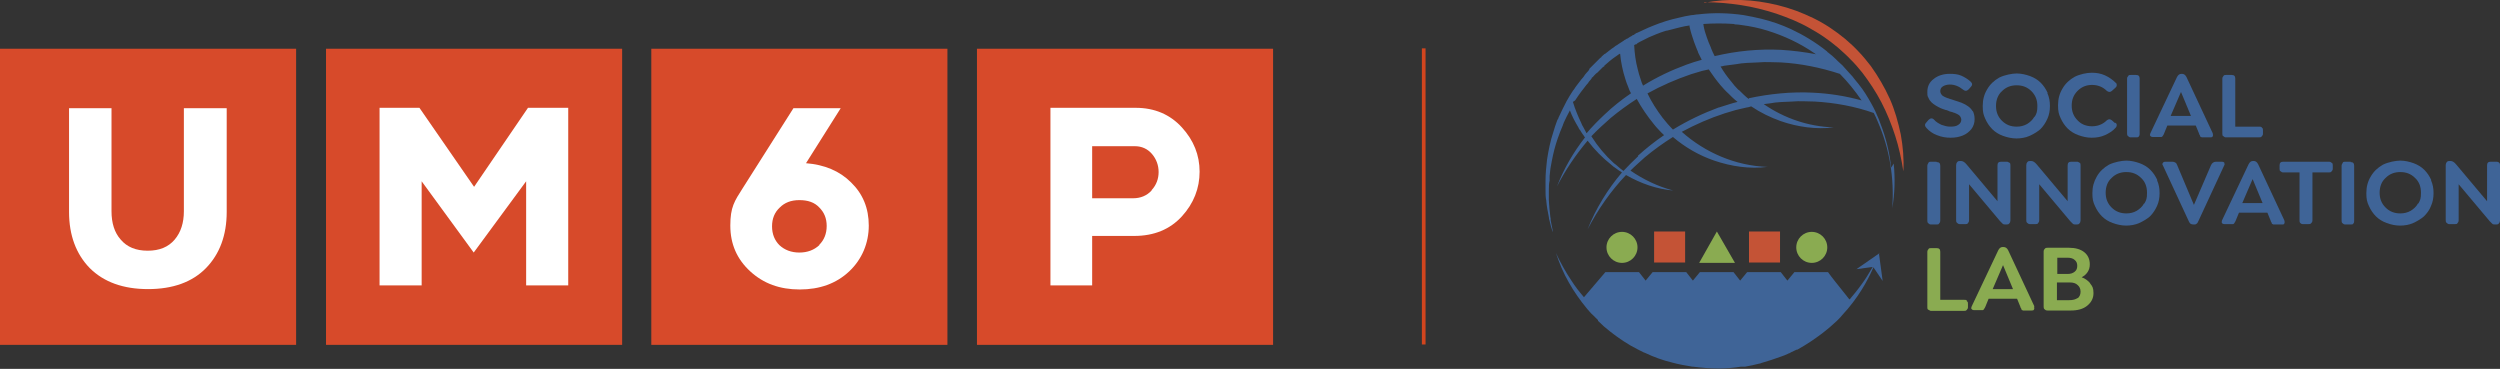 <?xml version="1.0" encoding="UTF-8"?>
<svg id="Layer_2" data-name="Layer 2" xmlns="http://www.w3.org/2000/svg" viewBox="0 0 677.1 99.9">
  <rect x="0" y="0" width="677.1" height="99.9" fill="#333333" stroke="none"/>
  <defs>
    <style>
      .cls-1 {
        fill: #d1451e;
      }

      .cls-1, .cls-2, .cls-3, .cls-4, .cls-5, .cls-6 {
        stroke-width: 0px;
      }

      .cls-2 {
        fill: #c45336;
      }

      .cls-3 {
        fill: #8aab51;
      }

      .cls-4 {
        fill: #d74a2a;
      }

      .cls-5 {
        fill: #3f6497;
      }

      .cls-6 {
        fill: #fff;
      }
    </style>
  </defs>
  <g id="Layer_1-2" data-name="Layer 1">
    <g>
      <g>
        <g>
          <rect class="cls-4" y="13.2" width="80.2" height="80.2"/>
          <path class="cls-6" d="M61.4,29.3v28.1c0,6.3-1.9,11.4-5.6,15.2-3.7,3.8-9,5.7-15.7,5.7s-12-1.9-15.8-5.7c-3.7-3.8-5.6-8.9-5.6-15.2v-28.1h11.5v27.9c0,3.2.8,5.8,2.5,7.7,1.7,2,4.1,3,7.3,3s5.6-1,7.3-3c1.7-2,2.5-4.6,2.5-7.7v-27.9h11.5Z"/>
          <rect class="cls-4" x="88.3" y="13.2" width="80.2" height="80.2"/>
          <rect class="cls-4" x="176.4" y="13.2" width="80.2" height="80.2"/>
          <rect class="cls-4" x="264.6" y="13.2" width="80.2" height="80.2"/>
          <polygon class="cls-6" points="153.9 29.2 153.9 77.3 142.5 77.3 142.5 49.1 128.3 68.4 114.2 49.1 114.2 77.3 102.8 77.3 102.8 29.2 113.6 29.2 128.4 50.6 143 29.2 153.9 29.2"/>
          <path class="cls-6" d="M221.9,66.3c1.3-1.3,2-3,2-5.1s-.7-3.7-2-5c-1.3-1.4-3.1-2-5.4-2s-4,.7-5.3,2c-1.4,1.3-2.1,3-2.1,5.1s.7,3.8,2,5.1c1.4,1.3,3.2,2,5.4,2s4-.7,5.4-2M230.5,49.4c3.2,3.1,4.8,7,4.8,11.7s-1.8,9.1-5.3,12.4-8,4.9-13.4,4.9-9.8-1.6-13.4-4.9c-3.6-3.3-5.4-7.4-5.4-12.4s1.1-6.6,3.4-10.2l13.7-21.6h12.8l-9.4,14.9c5,.4,9.1,2.1,12.2,5.2"/>
          <path class="cls-6" d="M311.9,51.5c1.3-1.4,1.9-3.1,1.9-4.9s-.6-3.5-1.8-4.9c-1.2-1.4-2.8-2.1-4.6-2.1h-11.6v14.1h11.1c2,0,3.7-.7,5-2.1M320.1,34.5c3.2,3.5,4.8,7.5,4.8,12s-1.6,8.6-4.8,12.1c-3.2,3.5-7.5,5.3-12.9,5.3h-11.4v13.4h-11.3V29.2h23.1c5.1,0,9.3,1.8,12.5,5.3"/>
        </g>
        <rect class="cls-1" x="385.1" y="13.1" width="1" height="80.2"/>
      </g>
      <g>
        <g>
          <path class="cls-5" d="M534.3,30.2c-.5-1-1.6-1.8-3.1-2.4-.3-.1-1.2-.4-2.7-.9-.4-.1-.7-.2-.9-.3-.2,0-.5-.2-.8-.3-.3-.1-.5-.3-.7-.4-.1-.1-.3-.3-.4-.5-.1-.2-.2-.4-.2-.7,0-.5.2-1,.7-1.3.5-.3,1.1-.5,1.9-.5,1.3,0,2.5.5,3.6,1.4.5.4,1,.4,1.5-.1l.6-.7c.5-.5.4-1-.2-1.5-.7-.6-1.5-1.1-2.4-1.5-.9-.4-2-.5-3.1-.5-1.8,0-3.3.5-4.4,1.4-1.2.9-1.7,2.1-1.7,3.5s.1,1.1.3,1.6c.2.5.5.9.8,1.2.3.3.7.6,1.2.9.5.3.9.5,1.3.7.4.2.9.3,1.4.5.3,0,.6.2,1.1.4.5.1.8.2,1,.3.2,0,.5.2.8.3.3.1.5.3.7.4.1.1.3.3.4.5.1.2.2.5.2.7,0,.6-.3,1.1-.8,1.4-.5.4-1.3.5-2.2.5s-1.5-.2-2.4-.5c-.8-.4-1.5-.8-2-1.4-.5-.5-1-.4-1.5.1l-.6.7c-.5.5-.4,1,.1,1.5.7.8,1.7,1.5,2.8,1.9,1.2.5,2.4.7,3.7.7s2.3-.2,3.3-.6c1-.4,1.7-1,2.3-1.7.6-.8.9-1.7.9-2.7s-.2-1.6-.5-2.3Z"/>
          <path class="cls-5" d="M554.6,25.2c-.5-1.1-1.1-2-1.9-2.8-.8-.8-1.8-1.4-2.9-1.8-1.1-.4-2.4-.7-3.6-.7s-3.3.4-4.7,1.1c-1.4.8-2.5,1.8-3.3,3.2-.8,1.3-1.2,2.8-1.2,4.5s.2,2.4.7,3.5c.5,1.1,1.1,2,1.9,2.8.8.8,1.8,1.4,2.9,1.8,1.1.4,2.4.7,3.6.7s2.5-.2,3.6-.7c1.1-.5,2.1-1.1,2.9-1.8.8-.8,1.4-1.7,1.9-2.8.5-1.1.7-2.2.7-3.5s-.2-2.4-.7-3.5ZM551,31.6c-.5.9-1.2,1.5-2,2-.9.5-1.8.7-2.8.7-1.6,0-2.9-.5-4-1.6-1.1-1.1-1.6-2.4-1.6-4s.5-3,1.6-4c1.1-1.1,2.4-1.6,4-1.6s2.9.5,4,1.6c1.1,1.1,1.6,2.4,1.6,4s-.2,2-.7,2.9Z"/>
          <path class="cls-5" d="M572.9,33.4l-.9-.8c-.5-.4-.9-.4-1.4,0-1.1,1.1-2.5,1.6-4,1.6s-2.9-.5-3.9-1.6c-1.1-1.1-1.6-2.4-1.6-4s.5-2.9,1.6-4c1.1-1.1,2.4-1.6,3.9-1.6s2.9.5,4,1.6c.5.4,1,.4,1.4,0l.9-.8c.2-.2.4-.4.4-.7,0-.3,0-.5-.3-.7-.8-.8-1.8-1.5-2.9-2-1.1-.5-2.3-.7-3.6-.7s-3.2.4-4.6,1.1c-1.4.8-2.5,1.8-3.3,3.2-.8,1.3-1.2,2.8-1.2,4.5s.2,2.4.7,3.5c.5,1.1,1.1,2,1.9,2.8.8.8,1.8,1.4,2.9,1.8,1.1.4,2.3.7,3.6.7s2.5-.2,3.6-.7c1.1-.5,2.1-1.1,2.9-2,.2-.2.3-.5.3-.7,0-.3-.1-.5-.4-.7Z"/>
          <path class="cls-5" d="M578.6,20.3h-1.5c-.3,0-.6,0-.7.3-.2.2-.3.4-.3.7v14.8c0,.3,0,.6.3.8.2.2.4.3.7.3h1.5c.3,0,.6,0,.7-.3.2-.2.2-.4.2-.8v-14.8c0-.7-.3-1-1-1Z"/>
          <path class="cls-5" d="M599.3,36.1l-7.1-15.2c-.3-.6-.7-.9-1.2-.9h-.2c-.5,0-.9.3-1.2.9l-7.2,15.2c-.1.3-.2.6,0,.7.1.2.4.3.7.3h1.9c.2,0,.3,0,.4,0,.1,0,.2-.1.3-.2s.1-.2.2-.3.1-.2.2-.4l.9-2.2h7.7l.9,2.2c0,.2.1.3.2.4,0,0,0,.1.1.3,0,.1.1.2.2.2s.1,0,.2.1c.1,0,.2,0,.3,0h2c.3,0,.6,0,.7-.3.1-.2.1-.4,0-.7ZM587.9,31.4l2.8-6.5,2.7,6.5h-5.6Z"/>
          <path class="cls-5" d="M612.6,34.5c-.2-.2-.4-.2-.8-.2h-6.4v-13c0-.7-.3-1-1-1h-1.5c-.3,0-.6,0-.7.3-.2.2-.3.4-.3.7v14.9c0,.3,0,.6.3.7.2.2.4.3.7.3h8.9c.3,0,.6,0,.8-.3.2-.2.3-.4.3-.7v-.9c0-.3,0-.6-.3-.7Z"/>
        </g>
        <g>
          <path class="cls-5" d="M524.5,43.8h-1.5c-.3,0-.6,0-.7.3s-.3.4-.3.8v14.8c0,.3,0,.6.3.8.2.2.4.3.7.3h1.5c.3,0,.6,0,.7-.3.2-.2.3-.4.3-.8v-14.8c0-.7-.3-1-1-1Z"/>
          <path class="cls-5" d="M544.2,44.1c-.2-.2-.4-.3-.7-.3h-1.5c-.7,0-1,.3-1,1v9.7l-8.4-10c-.5-.6-1-.9-1.5-.9h-.2c-.3,0-.6,0-.8.3-.2.2-.3.5-.3.8v14.9c0,.3,0,.6.3.8.2.2.4.3.7.3h1.5c.3,0,.6,0,.7-.3.2-.2.3-.4.3-.8v-9.7l8.4,10c.3.3.5.5.7.7.2.2.5.2.8.2h.2c.3,0,.6,0,.8-.3.2-.2.3-.5.3-.8v-14.9c0-.3,0-.6-.3-.8Z"/>
          <path class="cls-5" d="M563.2,44.1c-.2-.2-.4-.3-.7-.3h-1.5c-.7,0-1,.3-1,1v9.7l-8.4-10c-.5-.6-1-.9-1.5-.9h-.2c-.3,0-.6,0-.8.3-.2.2-.3.5-.3.8v14.9c0,.3,0,.6.3.8.2.2.4.3.7.3h1.5c.3,0,.6,0,.7-.3.2-.2.3-.4.3-.8v-9.7l8.4,10c.3.3.5.5.7.7.2.2.5.2.8.2h.2c.3,0,.6,0,.8-.3.2-.2.3-.5.3-.8v-14.9c0-.3,0-.6-.3-.8Z"/>
          <path class="cls-5" d="M584.3,48.8c-.5-1.1-1.1-2-1.9-2.8-.8-.8-1.8-1.4-2.9-1.8-1.1-.4-2.4-.7-3.6-.7s-3.3.4-4.7,1.1c-1.4.8-2.5,1.8-3.3,3.2s-1.2,2.8-1.2,4.5.2,2.4.7,3.5c.5,1.1,1.1,2,1.9,2.8.8.8,1.8,1.4,2.9,1.8,1.1.4,2.4.7,3.6.7s2.5-.2,3.6-.7c1.1-.5,2.1-1.1,2.9-1.8.8-.8,1.4-1.7,1.9-2.8.5-1.1.7-2.2.7-3.5s-.2-2.4-.7-3.5ZM580.7,55.1c-.5.9-1.2,1.5-2,2-.9.5-1.8.7-2.8.7-1.6,0-2.9-.5-4-1.6-1.1-1.1-1.6-2.4-1.6-4s.5-3,1.6-4c1.1-1.1,2.4-1.6,4-1.6s2.9.5,4,1.6c1.1,1,1.6,2.4,1.6,4s-.2,2-.7,2.9Z"/>
          <path class="cls-5" d="M602.5,44.1c-.2-.2-.4-.3-.8-.3h-1.5c-.6,0-1.1.3-1.4,1l-4.6,10.7-4.5-10.7c-.2-.7-.7-1-1.4-1h-1.7c-.3,0-.6,0-.8.3s-.2.4,0,.7l7,15.1c.2.4.3.6.5.7.2.1.4.2.7.2h.2c.3,0,.5,0,.7-.2.2-.1.4-.4.5-.7l7-15.1c.2-.3.1-.5,0-.7Z"/>
          <path class="cls-5" d="M618.7,59.7l-7.1-15.2c-.3-.6-.7-.9-1.2-.9h-.2c-.5,0-.9.3-1.2.9l-7.2,15.2c-.1.3-.1.6,0,.7.1.2.4.3.7.3h1.9c.2,0,.3,0,.4,0,.1,0,.2-.1.3-.2,0-.1.1-.2.2-.3,0,0,.1-.2.2-.4l.9-2.2h7.7l.9,2.2c0,.2.1.3.2.4,0,0,0,.1.1.3,0,.1.1.2.2.2,0,0,.1,0,.2.1,0,0,.2,0,.3,0h2c.4,0,.6,0,.7-.3s.1-.4,0-.7ZM607.3,55l2.8-6.5,2.7,6.5h-5.6Z"/>
          <path class="cls-5" d="M631.5,44.1c-.2-.2-.4-.3-.8-.3h-12.3c-.7,0-1,.3-1,1v.9c0,.3,0,.6.3.7.2.2.4.3.7.3h4.4v12.9c0,.3,0,.6.2.8.2.2.4.3.7.3h1.5c.3,0,.6,0,.8-.3.2-.2.3-.4.3-.8v-12.9h4.4c.3,0,.6,0,.8-.3.2-.2.3-.4.3-.7v-.9c0-.3,0-.6-.3-.7Z"/>
          <path class="cls-5" d="M636.7,43.8h-1.5c-.3,0-.6,0-.7.3s-.3.4-.3.8v14.8c0,.3,0,.6.3.8.2.2.4.3.7.3h1.5c.3,0,.6,0,.7-.3.2-.2.2-.4.2-.8v-14.8c0-.7-.3-1-1-1Z"/>
          <path class="cls-5" d="M658.5,48.8c-.5-1.1-1.1-2-1.9-2.8-.8-.8-1.8-1.4-2.9-1.8-1.1-.4-2.4-.7-3.6-.7s-3.3.4-4.7,1.1c-1.4.8-2.5,1.8-3.3,3.2-.8,1.3-1.2,2.8-1.2,4.5s.2,2.4.7,3.5c.5,1.1,1.1,2,1.9,2.8.8.8,1.8,1.4,2.9,1.8,1.1.4,2.3.7,3.6.7s2.5-.2,3.6-.7c1.1-.5,2.1-1.1,2.9-1.8.8-.8,1.5-1.7,1.9-2.8.5-1.1.7-2.2.7-3.5s-.2-2.4-.7-3.5ZM654.9,55.1c-.5.9-1.2,1.5-2,2-.9.5-1.8.7-2.8.7-1.6,0-2.9-.5-4-1.6-1.1-1.1-1.6-2.4-1.6-4s.5-3,1.6-4c1.1-1.1,2.4-1.6,4-1.6s2.9.5,4,1.6c1.1,1,1.6,2.4,1.6,4s-.2,2-.7,2.9Z"/>
          <path class="cls-5" d="M676.9,44.1c-.2-.2-.4-.3-.8-.3h-1.5c-.7,0-1,.3-1,1v9.7l-8.4-10c-.5-.6-1-.9-1.5-.9h-.2c-.3,0-.6,0-.8.3-.2.2-.3.5-.3.8v14.9c0,.3,0,.6.3.8.2.2.4.3.7.3h1.5c.3,0,.6,0,.7-.3.2-.2.3-.4.3-.8v-9.7l8.4,10c.3.3.5.5.7.7.2.2.5.2.8.2h.2c.3,0,.6,0,.8-.3.2-.2.3-.5.3-.8v-14.9c0-.3,0-.6-.3-.8Z"/>
        </g>
        <g>
          <rect class="cls-2" x="448" y="62.7" width="8.4" height="8.4"/>
          <rect class="cls-2" x="473.7" y="62.7" width="8.4" height="8.4"/>
          <circle class="cls-3" cx="490.7" cy="67" r="4.2"/>
          <circle class="cls-3" cx="439.3" cy="67" r="4.2"/>
          <polygon class="cls-3" points="465 62.7 460.2 71.2 469.9 71.2 465 62.7"/>
          <path class="cls-2" d="M461.5.8c3.3-.7,6.6-.9,10-.8,3.4.1,6.7.6,10,1.4,3.3.8,6.5,2,9.6,3.5,3.1,1.5,5.9,3.4,8.6,5.6,1.3,1.1,2.6,2.3,3.7,3.5.6.6,1.2,1.3,1.7,1.9l1.6,2c2,2.8,3.7,5.7,5.1,8.8,1.4,3.1,2.3,6.4,3,9.7.6,3.3.9,6.7.7,10-.5-3.3-1.2-6.5-2.2-9.6-1-3.1-2.2-6.1-3.7-9-1.5-2.9-3.3-5.6-5.2-8.1l-1.5-1.8c-.5-.6-1.1-1.2-1.6-1.7-1.1-1.2-2.3-2.2-3.5-3.3-1.2-1-2.5-2-3.8-2.9-1.3-.9-2.7-1.7-4.1-2.5-1.4-.8-2.9-1.5-4.3-2.1-1.5-.6-3-1.2-4.5-1.7-3.1-1-6.2-1.8-9.5-2.3-3.2-.5-6.5-.8-9.9-.8Z"/>
          <g>
            <polygon class="cls-5" points="431 21.5 431 21.5 431 21.5 431 21.5 431 21.5"/>
            <path class="cls-5" d="M512.2,45.4c-.4-4-1.4-8.1-2.9-11.9-.1-.4-.3-.7-.4-1.1,0,0,0,0,0,0,0,0,0,0,0,0-.6-1.5-1.3-3-2.1-4.4,0,0,0,0,0,0,0,0,0,0,0,0-1-1.8-2.1-3.6-3.4-5.2-.3-.4-.6-.7-.9-1.1,0,0,0,0,0,0,0,0,0,0,0,0-.5-.7-1.1-1.4-1.7-2,0,0,0,0,0,0-.6-.7-1.2-1.3-1.8-2-.4-.4-.8-.7-1.2-1.1-.2-.2-.3-.3-.5-.5-.7-.7-1.4-1.3-2.2-1.9-.1,0-.2-.2-.3-.3-3-2.4-6.3-4.4-9.7-6h0c-2.6-1.2-5.2-2.1-8-2.8h0c-1.6-.4-3.2-.7-4.8-1-4.1-.6-8.3-.7-12.4-.2-.6,0-1.2.2-1.8.2-1.2.2-2.3.4-3.4.7-2.3.5-4.6,1.2-6.8,2.1h0s0,0,0,0c-1,.4-2,.8-3,1.3-.5.2-1,.5-1.5.7-.2,0-.3.1-.4.2,0,0,0,0,0,0-.1,0-.2.1-.3.2h0s-.3.2-.3.2h-.2c0,0,0,.1,0,.1h0s0,0,0,0h0s0,0,0,0c0,0,0,0,0,0,0,0,0,0,0,0,0,0-.2,0-.2.1-.4.2-.7.4-1,.6-.1,0-.2.2-.4.2-.1,0-.2.1-.3.2,0,0-.1,0-.2.1-.1,0-.2.1-.3.2-.5.3-.9.6-1.4.9-.3.2-.5.4-.8.5-.4.3-.7.6-1.1.8-.3.2-.6.5-.9.7l-.9.7s0,0-.1,0l-.8.7s0,0,0,0h0s0,0,0,0h0c0,0-.1.2-.1.2l-.3.2-.5.5-.5.5-.5.5-.4.4-.3.3-.5.5-.2.2h0c0,0-.1.3-.1.3h0s0,0,0,0h0c0,0-.3.4-.3.4,0,0-.1.1-.2.2l-.6.7s0,0,0,0h0c-.3.5-.6.9-1,1.3l-1,1.3s0,0,0,0c-.2.3-.4.5-.6.8,0,0,0,0,0,0,0,0,0,0,0,0-.2.3-.4.7-.7,1-.6.9-1.2,1.9-1.7,2.8-.8,1.5-1.5,3-2.2,4.5,0,.2-.2.4-.3.6-.4,1.1-.8,2.2-1.1,3.3-.8,2.4-1.3,4.9-1.7,7.5-.2,1.8-.4,3.7-.4,5.5,0,.9,0,1.8,0,2.8,0,.9,0,1.8.2,2.7.1,1.5.4,3,.7,4.5,0,.3.1.7.2,1,.2,1,.5,2,.8,2.9h.1c0,.1,0,0,0,0-.2-1-.4-2-.6-3,0-.3,0-.7-.1-1-.2-1.5-.3-2.9-.4-4.4,0-.9,0-1.8,0-2.7,0-.9,0-1.8.2-2.7,0-.4,0-.8,0-1.2,0,0,0,0,0,0,.1-1.4.3-2.7.6-4.1.4-2.1.9-4.1,1.6-6.1.4-1.2.9-2.4,1.4-3.6,0-.2.2-.4.2-.6.5-1.1,1.1-2.3,1.7-3.4,0,0,0,0,0,0,0,0,0,0,0,0,.6,1.6,1.4,3.1,2.3,4.6.1.3.3.6.5.8.3.5.6,1,1,1.5,0,.1.2.3.3.4-3.2,4.1-5.8,8.6-7.6,13.3,2.3-4.5,5.1-8.6,8.3-12.4,1.9,2.5,4.1,4.7,6.5,6.6.3.3.6.5.9.7.6.5,1.3.9,1.9,1.3-3.9,4.6-7.1,9.8-9.3,15.4,2.8-5.4,6.3-10.4,10.4-14.7,4,2.3,8.3,3.8,12.8,4.2-4.2-1.1-8.1-3-11.6-5.4,1.3-1.3,2.6-2.4,3.9-3.6,2.4-2,4.9-3.8,7.6-5.5,3.3,2.8,7.1,5,11.2,6.4,4.7,1.6,9.6,2.3,14.4,1.7-8.7-.3-16.9-3.9-23.2-9.5,3.7-2,7.6-3.7,11.6-5,1-.3,2-.6,3-.9l3-.7c.4,0,.8-.2,1.2-.3,0,0,0,0,0,0,2.5,1.7,5.2,3,8,4,4.6,1.6,9.6,2.3,14.4,1.7-6.9-.2-13.5-2.5-19-6.3h0s1.6-.2,1.6-.2c2-.4,4.1-.4,6.1-.5,2-.2,4.1,0,6.1,0,5.4.3,10.9,1.3,16,3.1,0,0,0,0,0,0,.4.8.8,1.6,1.1,2.4,3.2,7.3,4.5,15.4,3.9,23.4.7-4,.8-8.1.4-12.1ZM469.8,6.6h0c.7,0,1.3.1,2,.2,2.3.3,4.7.8,6.9,1.5h0c4.5,1.4,8.8,3.4,12.7,6.1.1,0,.2.2.3.2,0,0,0,0,0,0,0,0,.1,0,.2.1,0,0,0,0,0,0,0,0,0,0,0,0-3.1-.6-6.3-1-9.5-1.2-6.1-.3-12.1.3-18,1.7,0,0,0,0,0,0-.4-.7-.7-1.5-1-2.2,0,0,0-.2-.1-.3-.4-.8-.7-1.7-1-2.5-.4-1.1-.7-2.1-.9-3.2,0-.2,0-.4-.1-.5h0c2.8-.2,5.6-.2,8.4,0ZM443,12s0,0,0,0h0c0,0,0,0,0,0h.2c0,0,.3-.3.3-.3.2-.1.5-.3.7-.4.5-.2.9-.5,1.4-.7.3-.2.7-.3,1-.5,0,0,0,0,0,0,0,0,0,0,0,0,.5-.2,1.2-.5,1.9-.8.9-.4,1.9-.7,2.8-1,0,0,.2,0,.2,0,1.1-.3,2.3-.6,3.5-.9.9-.2,1.7-.4,2.6-.5,0,0,0,0,0,0,0,0,0,.2,0,.3.3,1.4.7,2.7,1.2,4.1.3.9.7,1.8,1.1,2.8,0,0,0,0,0,.1.3.7.7,1.3,1,2,0,0,0,0,0,0-1.4.4-2.8.8-4.1,1.3-4.1,1.5-8.1,3.4-11.8,5.7-.3-.6-.5-1.2-.7-1.9-.3-.8-.5-1.6-.7-2.4-.6-2.2-.9-4.5-1-6.7,0,0,.1,0,.2-.1t0,0ZM435,17.7h0s0,0,0,0h0ZM426.6,27.2s0,0,0,0c.5-.8,1.1-1.6,1.6-2.3h0s1-1.3,1-1.3c.3-.4.6-.8,1-1.2h0c0,0,0-.1,0-.1l.6-.7h0s0,0,0,0l.3-.4h0s0-.1,0-.1l.2-.2h.1c0-.1.6-.7.6-.7l.3-.3.3-.2h0c0,0,.5-.5.5-.5l.5-.5.5-.5.3-.2h.1c0-.1,0-.1,0-.1,0,0-.1,0-.2.1h.2c0-.1,0-.2,0-.2h0s0,0,0,0h0s.7-.6.7-.6c0,0,0,0,0,0h0s0,0,0,0l.8-.7c.3-.2.6-.5.9-.7,0,0,0,0,0,0,.6-.4,1.1-.8,1.7-1.2,0,0,0,0,.2,0,.2,2.3.7,4.6,1.4,6.8.2.7.5,1.5.8,2.2.2.6.4,1.1.7,1.6,0,0,0,0,0,.1-2.5,1.7-4.9,3.6-7.1,5.7-1.7,1.6-3.4,3.3-4.9,5.1-.3-.6-.6-1.1-.9-1.7-.2-.3-.4-.7-.5-1-.9-1.9-1.7-3.8-2.3-5.8ZM443.7,42.3c-1.4,1.3-2.7,2.6-4,4-.5-.4-1.1-.8-1.6-1.3-.3-.3-.6-.5-1-.8-2.4-2.2-4.4-4.6-6.1-7.3,1.7-1.8,3.5-3.4,5.3-5,2.2-1.8,4.5-3.5,7-5.1,1.3,2.4,2.9,4.7,4.6,6.8.4.5.9,1.1,1.4,1.6.4.5.9.9,1.4,1.4-2.5,1.7-4.9,3.6-7.1,5.6ZM465.5,29.1c-4.3,1.6-8.5,3.6-12.4,6,0,0-.1-.1-.2-.2-.4-.4-.8-.9-1.2-1.3-.5-.6-1-1.2-1.4-1.7-1.6-2.1-3-4.3-4.1-6.6,3.8-2.1,7.7-3.8,11.8-5.2,1-.3,2-.6,3-.9l1.8-.4c1,1.5,2.1,3,3.2,4.3.7.8,1.4,1.6,2.2,2.3.3.3.5.5.8.8.5.5,1,.9,1.6,1.4-1.7.4-3.3,1-5,1.5ZM473.6,26.8h0c-.9-.7-1.7-1.5-2.5-2.3,0,0-.2-.2-.3-.2-.7-.7-1.3-1.4-1.9-2.2-1.1-1.3-2.1-2.7-2.9-4.1.3,0,.6-.1,1-.2l3.1-.4c2-.4,4.1-.4,6.1-.5,2-.2,4.1,0,6.1,0,5.4.3,10.8,1.4,16,3.1h0s0,0,0,0c2.2,2.2,4.1,4.6,5.9,7.2-4.3-1.2-8.8-1.9-13.2-2.1-5.8-.3-11.7.3-17.3,1.5Z"/>
            <path class="cls-5" d="M509.1,68.6h-.1c0,0-6.2,4.3-6.2,4.3l4.4-.6c-1.1,1.9-2.1,3.5-3,4.7-1.3,1.8-2.4,3.1-3,3.8,0,.1-.2.2-.3.3l-3.9-4.9h0c-.6-.8-1.3-1.6-1.9-2.5h-9.1l-1.9,2.3c-.6-.8-1.2-1.5-1.8-2.3h-9.1l-1.9,2.3s0,0,0,0c-.6-.8-1.2-1.5-1.8-2.3h-9.1l-1.9,2.3h0s0,0,0,0c-.6-.8-1.2-1.5-1.8-2.3h-9.1c-.6.8-1.3,1.5-1.9,2.3-.6-.8-1.2-1.5-1.8-2.3h-9.1l-5.8,6.8c-1.2-1.4-2.4-2.9-3.4-4.5-1.6-2.4-3-4.9-4.2-7.5.9,2.7,2,5.4,3.5,8,1.4,2.5,3.1,4.9,5,7.2l.7.8c.2.3.5.5.8.8l1.4,1.4h0c0,0,0,.2,0,.2.5.5,1.1,1,1.6,1.5l1.7,1.4c2.3,1.8,4.8,3.5,7.4,4.8.6.3,1.2.6,1.8.9,0,0,.2,0,.3.1,2.3,1.1,4.8,2,7.3,2.6,1.8.5,3.6.8,5.4,1.1,0,0,.2,0,.2,0,2.3.3,4.7.5,7.1.5,2,0,4-.2,6-.5,0,0,.2,0,.2,0,0,0,.2,0,.2,0,0,0,0,0,.1,0,.2,0,.4,0,.6,0,1.2-.2,2.5-.5,3.7-.8.2,0,.5-.1.7-.2,1.8-.5,3.5-1.1,5.2-1.7.4-.1.7-.3,1.1-.4.4-.2.7-.3,1.1-.5.2,0,.4-.2.6-.3.5-.2,1-.5,1.5-.7h.2c5-2.8,8.6-5.8,10.7-7.8,0,0,.1-.1.2-.2.5-.5,1-1,1.2-1.3,4.3-4.6,6.9-9.3,8.5-13h0c0,0,2.5,3.7,2.5,3.7l-1-7.4v-.2Z"/>
          </g>
        </g>
        <g>
          <path class="cls-3" d="M532.7,81.4c-.2-.2-.4-.2-.8-.2h-6.4v-13c0-.7-.3-1-1-1h-1.5c-.3,0-.6,0-.7.3-.2.2-.3.4-.3.8v14.9c0,.3,0,.6.3.7s.4.3.7.3h8.9c.3,0,.6,0,.8-.3.2-.2.3-.4.3-.7v-.9c0-.3,0-.6-.3-.7Z"/>
          <path class="cls-3" d="M551,83l-7.1-15.2c-.3-.6-.7-.9-1.3-.9h-.2c-.5,0-.9.3-1.2.9l-7.2,15.2c-.1.3-.2.6,0,.7.1.2.4.3.7.3h1.9c.2,0,.3,0,.4,0,.1,0,.2-.1.3-.2,0-.1.1-.2.2-.3,0,0,.1-.2.2-.4l.9-2.2h7.7l.9,2.2c0,.2.1.3.2.4,0,0,0,.1.1.3s.1.2.2.2c0,0,.1,0,.2.1.1,0,.2,0,.3,0h2c.3,0,.6,0,.7-.3.1-.2.1-.4,0-.7ZM539.7,78.3l2.8-6.5,2.7,6.5h-5.6Z"/>
          <path class="cls-3" d="M566.1,76.7c-.6-.7-1.4-1.3-2.3-1.6.7-.4,1.2-.8,1.6-1.4.4-.6.6-1.3.6-2.1,0-1.4-.5-2.5-1.5-3.3-1-.8-2.4-1.2-4.2-1.2h-5.7c-.3,0-.6,0-.8.3-.2.2-.3.4-.3.8v14.8c0,.3,0,.6.3.8.2.2.4.3.8.3h6.2c1.9,0,3.4-.4,4.5-1.3,1.1-.9,1.7-2,1.7-3.4s-.3-1.9-.9-2.6ZM557.2,69.8h2.8c.8,0,1.5.2,1.9.6.5.4.7.9.7,1.6s-.2,1.2-.7,1.6c-.5.4-1.1.6-1.9.6h-2.8v-4.4ZM562.7,80.7c-.5.4-1.3.6-2.3.6h-3.3v-4.8h3.5c.9,0,1.6.2,2.1.7.5.4.8,1,.8,1.8s-.3,1.4-.8,1.8Z"/>
        </g>
      </g>
    </g>
  </g>
</svg>